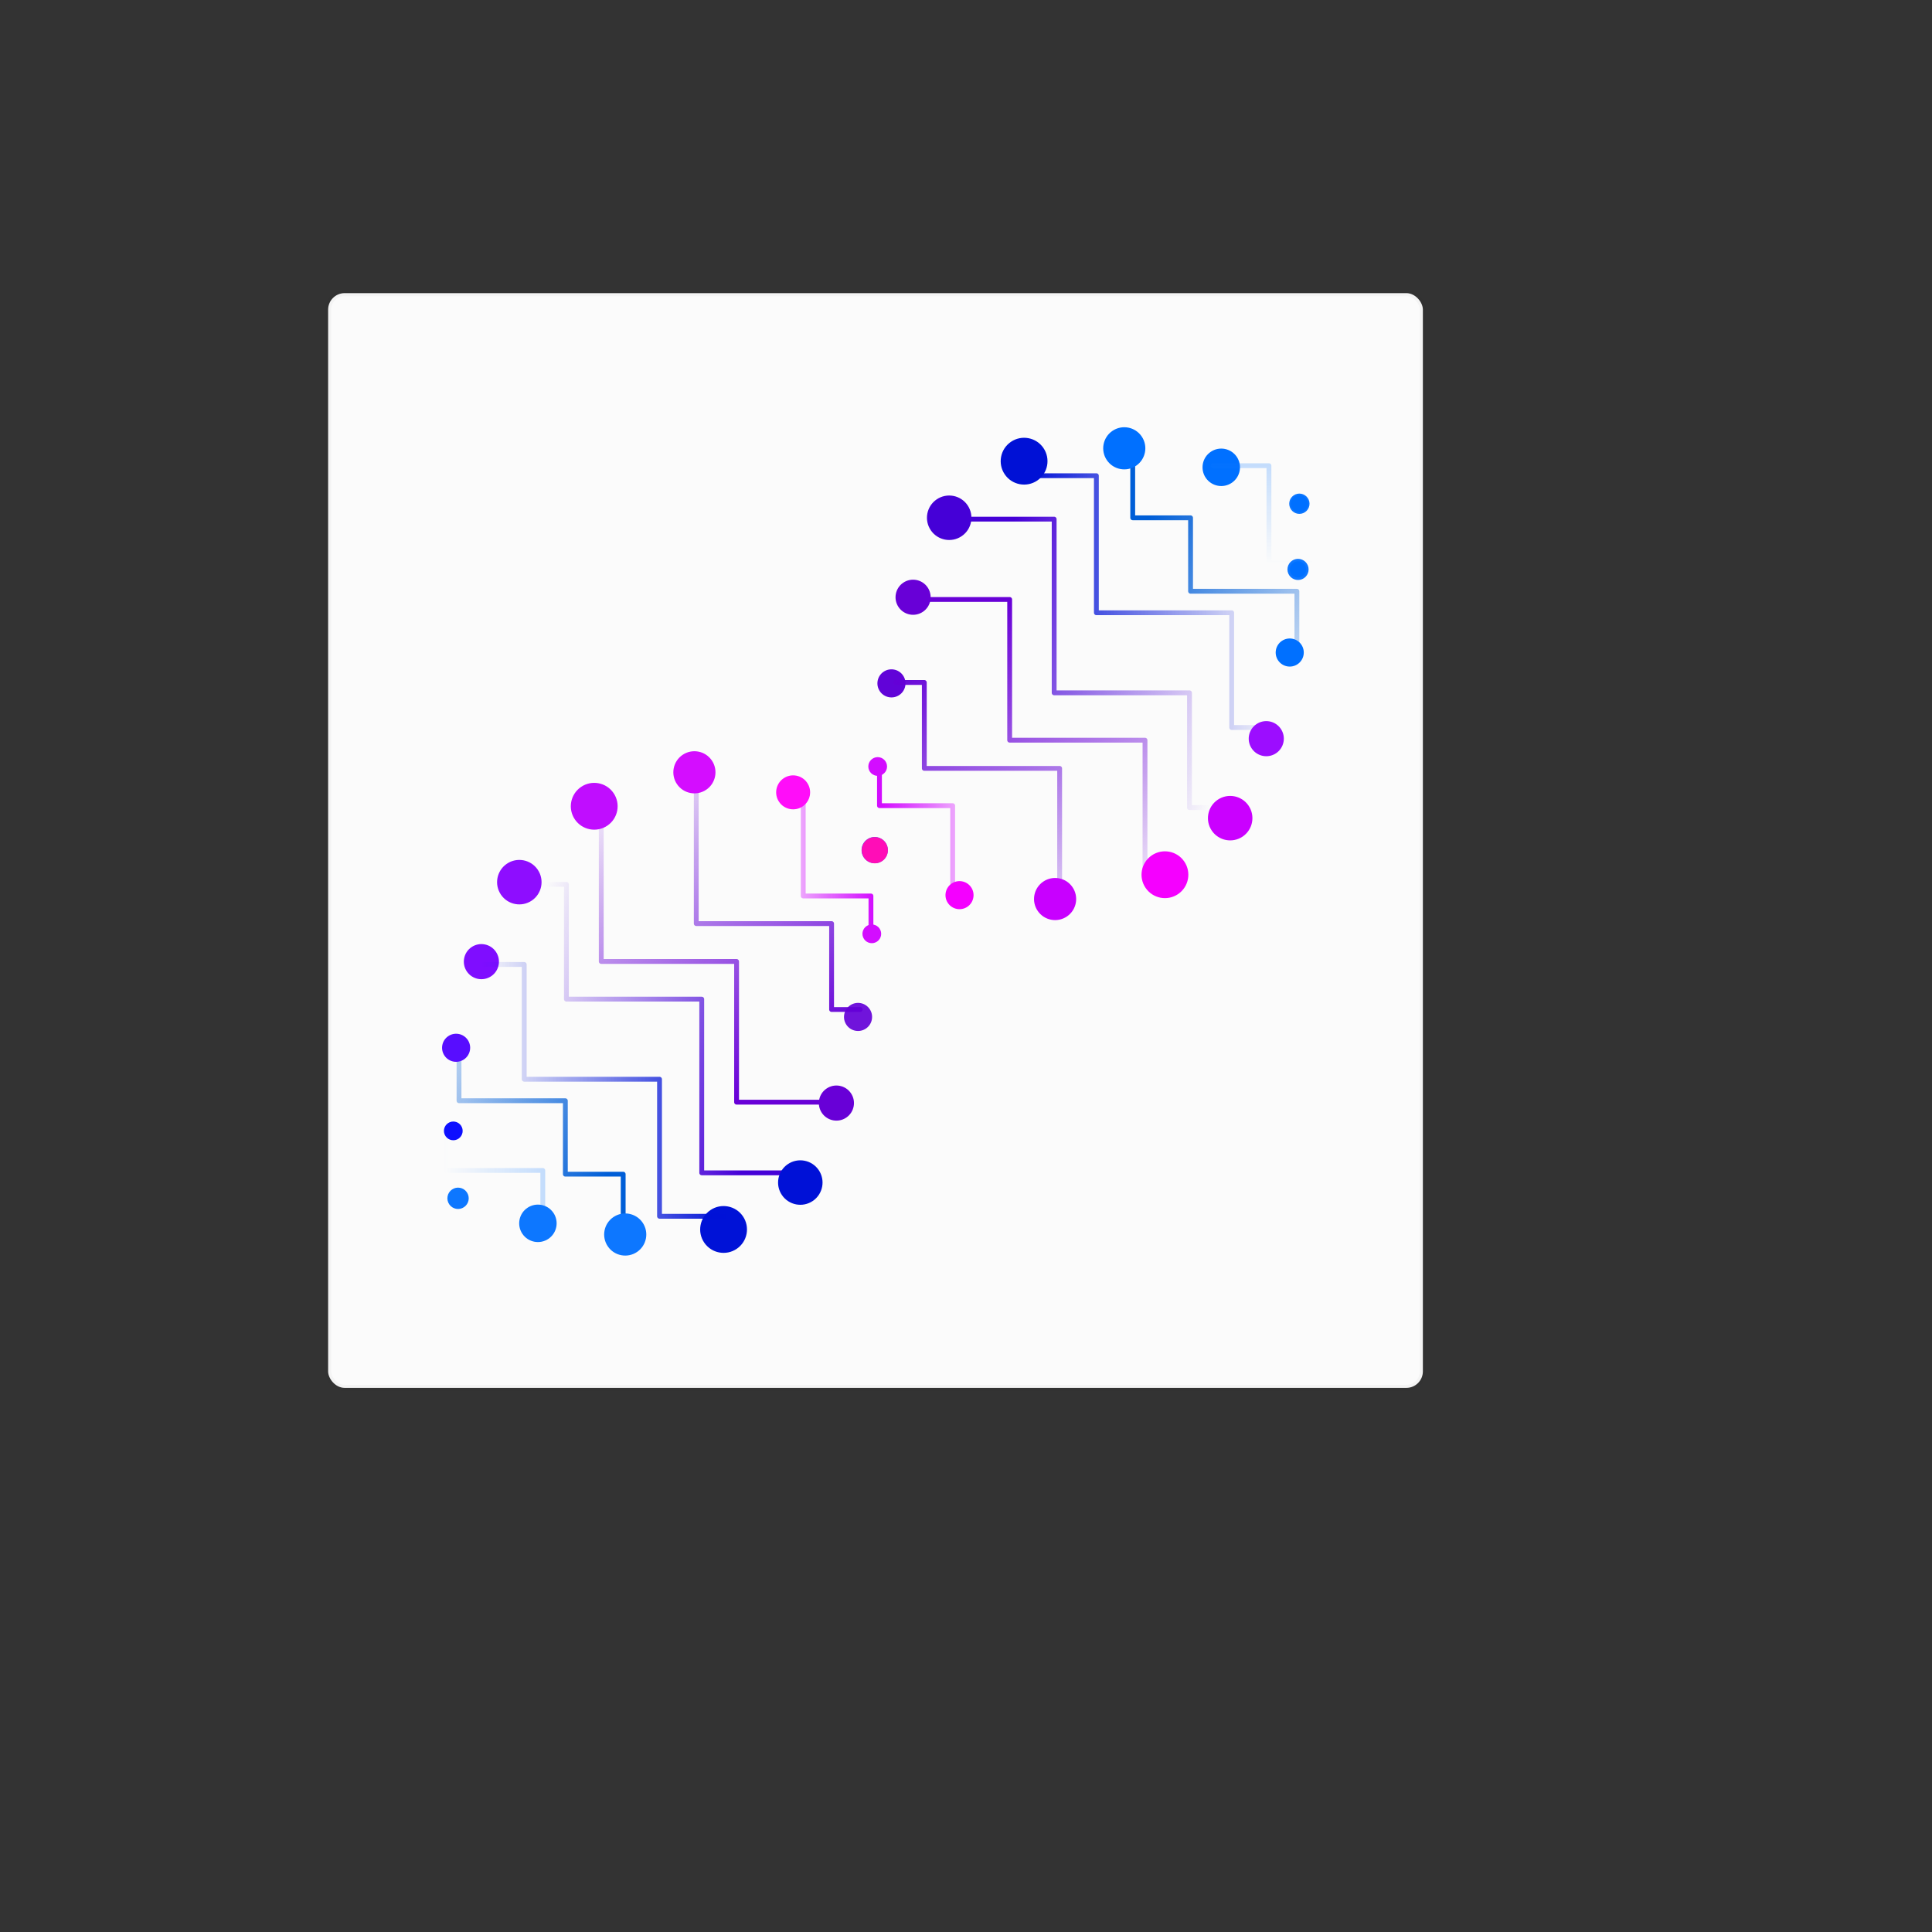 <?xml version="1.0" encoding="UTF-8" standalone="no"?>
<svg
   id="svg"
   version="1.1"
   width="400"
   height="400"
   viewBox="0, 0, 400,400"
   sodipodi:docname="helix2-logo.svg"
   inkscape:version="1.1-dev (b39e6d56, 2020-09-19)"
   inkscape:export-filename="/Users/avneetsingh/Documents/sshmatrix/buidl/helix-coupler/resources/helix2-logo-small.png"
   inkscape:export-xdpi="126.35773"
   inkscape:export-ydpi="126.35773"
   xmlns:inkscape="http://www.inkscape.org/namespaces/inkscape"
   xmlns:sodipodi="http://sodipodi.sourceforge.net/DTD/sodipodi-0.dtd"
   xmlns:xlink="http://www.w3.org/1999/xlink"
   xmlns="http://www.w3.org/2000/svg"
   xmlns:svg="http://www.w3.org/2000/svg">
  <rect x="0" y="0" width="400" height="400" fill="#333333" stroke="none"/>
  <defs
     id="defs1252">
    <linearGradient
       inkscape:collect="always"
       id="linearGradient2321">
      <stop
         style="stop-color:#d30dff;stop-opacity:0;"
         offset="0"
         id="stop2319" />
      <stop
         style="stop-color:#d30dff;stop-opacity:1;"
         offset="1"
         id="stop2317" />
    </linearGradient>
    <linearGradient
       inkscape:collect="always"
       id="linearGradient2290">
      <stop
         style="stop-color:#6400d7;stop-opacity:0;"
         offset="0"
         id="stop2288" />
      <stop
         style="stop-color:#6400d7;stop-opacity:1;"
         offset="1"
         id="stop2286" />
    </linearGradient>
    <linearGradient
       inkscape:collect="always"
       id="linearGradient2270">
      <stop
         style="stop-color:#6800d7;stop-opacity:0;"
         offset="0"
         id="stop2268" />
      <stop
         style="stop-color:#6800d7;stop-opacity:1;"
         offset="1"
         id="stop2266" />
    </linearGradient>
    <linearGradient
       inkscape:collect="always"
       id="linearGradient2260">
      <stop
         style="stop-color:#4500d7;stop-opacity:0;"
         offset="0"
         id="stop2258" />
      <stop
         style="stop-color:#4500d7;stop-opacity:1;"
         offset="1"
         id="stop2256" />
    </linearGradient>
    <linearGradient
       inkscape:collect="always"
       id="linearGradient2209">
      <stop
         style="stop-color:#0011d7;stop-opacity:0;"
         offset="0"
         id="stop2207" />
      <stop
         style="stop-color:#0011d7;stop-opacity:1;"
         offset="1"
         id="stop2205" />
    </linearGradient>
    <linearGradient
       inkscape:collect="always"
       id="linearGradient2059">
      <stop
         style="stop-color:#005ed7;stop-opacity:0;"
         offset="0"
         id="stop2057" />
      <stop
         style="stop-color:#005ed7;stop-opacity:1;"
         offset="1"
         id="stop2055" />
    </linearGradient>
    <linearGradient
       inkscape:collect="always"
       id="linearGradient1890">
      <stop
         style="stop-color:#0d77ff;stop-opacity:1;"
         offset="0"
         id="stop1886" />
      <stop
         style="stop-color:#0d77ff;stop-opacity:0;"
         offset="1"
         id="stop1888" />
    </linearGradient>
    <linearGradient
       inkscape:collect="always"
       id="linearGradient1805">
      <stop
         style="stop-color:#0d77ff;stop-opacity:1;"
         offset="0"
         id="stop1801" />
      <stop
         style="stop-color:#0d77ff;stop-opacity:0;"
         offset="1"
         id="stop1803" />
    </linearGradient>
    <linearGradient
       inkscape:collect="always"
       id="linearGradient1764">
      <stop
         style="stop-color:#0d77ff;stop-opacity:0;"
         offset="0"
         id="stop1762" />
      <stop
         style="stop-color:#0d77ff;stop-opacity:1;"
         offset="1"
         id="stop1760" />
    </linearGradient>
    <linearGradient
       inkscape:collect="always"
       xlink:href="#linearGradient1805"
       id="linearGradient1829"
       gradientUnits="userSpaceOnUse"
       x1="180.673"
       y1="139.478"
       x2="271.47"
       y2="139.478"
       gradientTransform="matrix(0.618,0,0,0.618,61.619,92.839)" />
    <linearGradient
       inkscape:collect="always"
       xlink:href="#linearGradient1764"
       id="linearGradient1831"
       gradientUnits="userSpaceOnUse"
       x1="91.905"
       y1="213.308"
       x2="180.744"
       y2="213.308" />
    <linearGradient
       inkscape:collect="always"
       xlink:href="#linearGradient1890"
       id="linearGradient1896"
       gradientUnits="userSpaceOnUse"
       x1="75.432"
       y1="168.038"
       x2="79.755"
       y2="171.318"
       gradientTransform="matrix(0.701,0,0,0.701,16.703,-75.829)" />
    <linearGradient
       inkscape:collect="always"
       xlink:href="#linearGradient1805"
       id="linearGradient1947"
       gradientUnits="userSpaceOnUse"
       x1="180.673"
       y1="139.478"
       x2="271.47"
       y2="139.478"
       gradientTransform="translate(0.624,0.427)" />
    <linearGradient
       inkscape:collect="always"
       xlink:href="#linearGradient2059"
       id="linearGradient2061"
       x1="81.443"
       y1="211.687"
       x2="129.4"
       y2="235.85"
       gradientUnits="userSpaceOnUse" />
    <linearGradient
       inkscape:collect="always"
       xlink:href="#linearGradient2209"
       id="linearGradient2211"
       x1="99.517"
       y1="225.748"
       x2="150.526"
       y2="225.748"
       gradientUnits="userSpaceOnUse" />
    <linearGradient
       inkscape:collect="always"
       xlink:href="#linearGradient2260"
       id="linearGradient2262"
       x1="109.244"
       y1="194.176"
       x2="163.802"
       y2="212.961"
       gradientUnits="userSpaceOnUse" />
    <linearGradient
       inkscape:collect="always"
       xlink:href="#linearGradient2270"
       id="linearGradient2272"
       x1="121.072"
       y1="162.856"
       x2="164.444"
       y2="218.328"
       gradientUnits="userSpaceOnUse" />
    <linearGradient
       inkscape:collect="always"
       xlink:href="#linearGradient2290"
       id="linearGradient2292"
       x1="143.079"
       y1="146.171"
       x2="183.182"
       y2="208.525"
       gradientUnits="userSpaceOnUse" />
    <linearGradient
       inkscape:collect="always"
       xlink:href="#linearGradient2321"
       id="linearGradient2323"
       x1="157.237"
       y1="179.023"
       x2="180.821"
       y2="179.023"
       gradientUnits="userSpaceOnUse" />
    <linearGradient
       inkscape:collect="always"
       xlink:href="#linearGradient2059"
       id="linearGradient2425"
       gradientUnits="userSpaceOnUse"
       x1="81.443"
       y1="211.687"
       x2="129.4"
       y2="235.85" />
    <linearGradient
       inkscape:collect="always"
       xlink:href="#linearGradient1764"
       id="linearGradient2427"
       gradientUnits="userSpaceOnUse"
       x1="91.905"
       y1="213.308"
       x2="180.744"
       y2="213.308"
       gradientTransform="matrix(0,1,1,0,-141.51,141.51)" />
    <linearGradient
       inkscape:collect="always"
       xlink:href="#linearGradient2209"
       id="linearGradient2429"
       gradientUnits="userSpaceOnUse"
       x1="99.517"
       y1="225.748"
       x2="150.526"
       y2="225.748" />
    <linearGradient
       inkscape:collect="always"
       xlink:href="#linearGradient2260"
       id="linearGradient2431"
       gradientUnits="userSpaceOnUse"
       x1="109.244"
       y1="194.176"
       x2="163.802"
       y2="212.961" />
    <linearGradient
       inkscape:collect="always"
       xlink:href="#linearGradient2270"
       id="linearGradient2433"
       gradientUnits="userSpaceOnUse"
       x1="121.072"
       y1="162.856"
       x2="164.444"
       y2="218.328"
       gradientTransform="translate(2,-2)" />
    <linearGradient
       inkscape:collect="always"
       xlink:href="#linearGradient2290"
       id="linearGradient2435"
       gradientUnits="userSpaceOnUse"
       x1="143.079"
       y1="146.171"
       x2="183.182"
       y2="208.525" />
    <linearGradient
       inkscape:collect="always"
       xlink:href="#linearGradient2321"
       id="linearGradient2437"
       gradientUnits="userSpaceOnUse"
       x1="157.237"
       y1="179.023"
       x2="180.821"
       y2="179.023"
       gradientTransform="translate(0,-2)" />
  </defs>
  <sodipodi:namedview
     pagecolor="#ffffff"
     bordercolor="#666666"
     borderopacity="1"
     objecttolerance="10"
     gridtolerance="10"
     guidetolerance="10"
     inkscape:pageopacity="0"
     inkscape:pageshadow="2"
     inkscape:window-width="1367"
     inkscape:window-height="805"
     id="namedview1250"
     showgrid="false"
     inkscape:zoom="0.62205178"
     inkscape:cx="-121.37253"
     inkscape:cy="94.043618"
     inkscape:window-x="78"
     inkscape:window-y="25"
     inkscape:window-maximized="0"
     inkscape:current-layer="svgg" />
  <g
     id="svgg">
    <rect
       style="opacity:0.98;fill:#ffffff;fill-rule:evenodd;stroke:#000000;stroke-width:1.269;stroke-linecap:round;stroke-linejoin:round;stroke-opacity:0.028;paint-order:stroke fill markers;stop-color:#000000;fill-opacity:1"
       id="rect919"
       width="226.656"
       height="226.656"
       x="67.935"
       y="60.69"
       rx="3.422" />
    <g
       id="g969">
      <circle
         style="fill:#0012d7;fill-opacity:1;fill-rule:evenodd;stroke:none;stroke-width:0.5;stroke-linecap:round;stroke-linejoin:round;stroke-miterlimit:4;stroke-dasharray:none;paint-order:stroke fill markers;stop-color:#000000"
         id="path841-6-9"
         cx="19.893"
         cy="-294.688"
         r="4.846"
         transform="rotate(145.66)" />
      <circle
         style="fill:#6800d7;fill-opacity:1;fill-rule:evenodd;stroke:none;stroke-width:0.5;stroke-linecap:round;stroke-linejoin:round;stroke-miterlimit:4;stroke-dasharray:none;paint-order:stroke fill markers;stop-color:#000000"
         id="path841-2-2"
         cx="-14.158"
         cy="-286.26"
         r="3.635"
         transform="rotate(145.66)" />
      <circle
         style="fill:#6400d8;fill-opacity:0.937;fill-rule:evenodd;stroke:none;stroke-width:0.5;stroke-linecap:round;stroke-linejoin:round;stroke-miterlimit:4;stroke-dasharray:none;paint-order:stroke fill markers;stop-color:#000000;opacity:0.98"
         id="path841-9-9"
         cx="-27.916"
         cy="-274.061"
         r="2.908"
         transform="rotate(145.66)" />
      <circle
         style="fill:#0d77ff;fill-opacity:1;fill-rule:evenodd;stroke:none;stroke-width:0.5;stroke-linecap:round;stroke-linejoin:round;stroke-miterlimit:4;stroke-dasharray:none;paint-order:stroke fill markers;stop-color:#000000"
         id="path841-28-3"
         cx="50.918"
         cy="-271.956"
         r="3.877"
         transform="rotate(145.66)" />
      <circle
         style="fill:url(#linearGradient1896);fill-opacity:1;fill-rule:evenodd;stroke:none;stroke-width:0.351;stroke-linecap:round;stroke-linejoin:round;stroke-miterlimit:4;stroke-dasharray:none;paint-order:stroke fill markers;stop-color:#000000"
         id="path841-7-2"
         cx="61.646"
         cy="-258.351"
         transform="rotate(145.66)"
         r="2.209" />
      <circle
         style="fill:#8e0dff;fill-opacity:1;fill-rule:evenodd;stroke:none;stroke-width:0.5;stroke-linecap:round;stroke-linejoin:round;stroke-miterlimit:4;stroke-dasharray:none;paint-order:stroke fill markers;stop-color:#000000"
         id="path841"
         cx="-14.249"
         cy="211.461"
         r="4.604"
         transform="rotate(-34.34)" />
      <circle
         style="fill:#7f0dff;fill-opacity:1;fill-rule:evenodd;stroke:none;stroke-width:0.5;stroke-linecap:round;stroke-linejoin:round;stroke-miterlimit:4;stroke-dasharray:none;paint-order:stroke fill markers;stop-color:#000000"
         id="path841-2"
         cx="-30.017"
         cy="220.619"
         r="3.635"
         transform="rotate(-34.34)" />
      <circle
         style="fill:#0d0fff;fill-opacity:1;fill-rule:evenodd;stroke:none;stroke-width:0.5;stroke-linecap:round;stroke-linejoin:round;stroke-miterlimit:4;stroke-dasharray:none;paint-order:stroke fill markers;stop-color:#000000"
         id="path841-26"
         cx="-54.586"
         cy="246.272"
         r="1.939"
         transform="rotate(-34.34)" />
      <circle
         style="fill:#0d77ff;fill-opacity:1;fill-rule:evenodd;stroke:none;stroke-width:0.5;stroke-linecap:round;stroke-linejoin:round;stroke-miterlimit:4;stroke-dasharray:none;paint-order:stroke fill markers;stop-color:#000000"
         id="path841-7"
         cx="50.246"
         cy="247.486"
         r="2.717"
         transform="rotate(-34.34)" />
      <circle
         style="fill:#d30dff;fill-opacity:1;fill-rule:evenodd;stroke:none;stroke-width:0.5;stroke-linecap:round;stroke-linejoin:round;stroke-miterlimit:4;stroke-dasharray:none;paint-order:stroke fill markers;stop-color:#000000"
         id="path841-26-3-6"
         cx="60.524"
         cy="233.541"
         r="1.939"
         transform="rotate(-34.34)" />
      <circle
         style="fill:#ff0db7;fill-opacity:1;fill-rule:evenodd;stroke:none;stroke-width:0.5;stroke-linecap:round;stroke-linejoin:round;stroke-miterlimit:4;stroke-dasharray:none;paint-order:stroke fill markers;stop-color:#000000"
         id="path841-7-28"
         cx="-50.255"
         cy="-247.515"
         r="2.717"
         transform="rotate(145.66)" />
      <circle
         style="fill:#6800d7;fill-opacity:1;fill-rule:evenodd;stroke:none;stroke-width:0.5;stroke-linecap:round;stroke-linejoin:round;stroke-miterlimit:4;stroke-dasharray:none;paint-order:stroke fill markers;stop-color:#000000"
         id="path841-2-2-2"
         cx="86.343"
         cy="208.742"
         r="3.635"
         transform="rotate(-34.34)" />
      <circle
         style="fill:#6103d8;fill-opacity:1;fill-rule:evenodd;stroke:none;stroke-width:0.5;stroke-linecap:round;stroke-linejoin:round;stroke-miterlimit:4;stroke-dasharray:none;paint-order:stroke fill markers;stop-color:#000000"
         id="path841-9-9-0"
         cx="72.585"
         cy="220.94"
         r="2.908"
         transform="rotate(-34.34)" />
      <circle
         style="fill:#0070ff;fill-opacity:1;fill-rule:evenodd;stroke:none;stroke-width:0.5;stroke-linecap:round;stroke-linejoin:round;stroke-miterlimit:4;stroke-dasharray:none;paint-order:stroke fill markers;stop-color:#000000"
         id="path841-28-3-4"
         cx="154.199"
         cy="222.522"
         r="3.877"
         transform="rotate(-34.34)" />
      <circle
         style="fill:#0070ff;fill-opacity:1;fill-rule:evenodd;stroke:url(#linearGradient1829);stroke-width:0.309;stroke-linecap:round;stroke-linejoin:round;stroke-miterlimit:4;stroke-dasharray:none;paint-order:stroke fill markers;stop-color:#000000"
         id="path841-7-2-0"
         cx="163.3"
         cy="237.872"
         r="1.946"
         transform="rotate(-34.34)" />
      <circle
         style="fill:#0070ff;fill-opacity:1;fill-rule:evenodd;stroke:url(#linearGradient1947);stroke-width:0.5;stroke-linecap:round;stroke-linejoin:round;stroke-miterlimit:4;stroke-dasharray:none;paint-order:stroke fill markers;stop-color:#000000"
         id="path841-26-6"
         cx="-155.399"
         cy="-248.943"
         r="1.939"
         transform="rotate(145.66)" />
      <g
         id="g2334">
        <path
           style="fill:none;stroke:url(#linearGradient2061);stroke-width:1px;stroke-linecap:round;stroke-linejoin:round;stroke-opacity:1"
           d="m 95.034,216.427 v 11.468 h 22.015 v 15.204 h 11.975 v 12.174"
           id="path1716"
           sodipodi:nodetypes="cccccc" />
        <path
           style="fill:none;stroke:url(#linearGradient1831);stroke-width:1px;stroke-linecap:round;stroke-linejoin:round;stroke-opacity:1"
           d="m 92.259,233.769 v 8.562 h 20.117 v 11.554"
           id="path1707"
           sodipodi:nodetypes="cccc" />
        <path
           style="fill:none;stroke:url(#linearGradient2211);stroke-width:1px;stroke-linecap:round;stroke-linejoin:round;stroke-opacity:1;fill-opacity:1"
           d="m 150.026,251.817 h -13.478 v -28.374 h -28.019 v -23.763 h -8.512"
           id="path2187"
           sodipodi:nodetypes="cccccc" />
        <path
           style="fill:none;fill-opacity:1;stroke:url(#linearGradient2262);stroke-width:1px;stroke-linecap:round;stroke-linejoin:round;stroke-opacity:1"
           d="M 163.302,242.823 H 145.288 V 206.861 H 117.269 V 183.098 h -5.49"
           id="path2187-6"
           sodipodi:nodetypes="cccccc" />
        <path
           style="fill:none;fill-opacity:1;stroke:url(#linearGradient2272);stroke-width:1px;stroke-linecap:round;stroke-linejoin:round;stroke-opacity:1"
           d="m 169.757,228.193 h -17.256 v -29.133 h -28.019 v -27.541"
           id="path2187-1"
           sodipodi:nodetypes="ccccc" />
        <path
           style="fill:none;fill-opacity:1;stroke:url(#linearGradient2292);stroke-width:1px;stroke-linecap:round;stroke-linejoin:round;stroke-opacity:1"
           d="m 178.091,209.007 h -5.919 v -17.789 h -28.019 v -27.167"
           id="path2187-2"
           sodipodi:nodetypes="ccccc" />
        <path
           style="fill:none;stroke:url(#linearGradient2323);stroke-width:1px;stroke-linecap:round;stroke-linejoin:round;stroke-opacity:1"
           d="m 166.299,165.387 v 20.117 h 14.022 v 7.156"
           id="path1707-0"
           sodipodi:nodetypes="cccc" />
      </g>
      <g
         id="g2334-8"
         transform="rotate(180,181.771,175.153)">
        <path
           style="fill:none;stroke:url(#linearGradient2425);stroke-width:1px;stroke-linecap:round;stroke-linejoin:round;stroke-opacity:1"
           d="m 95.034,216.427 v 11.468 h 22.015 v 15.204 h 11.975 v 12.174"
           id="path1716-6"
           sodipodi:nodetypes="cccccc" />
        <path
           style="fill:none;stroke:url(#linearGradient2427);stroke-width:1px;stroke-linecap:round;stroke-linejoin:round;stroke-opacity:1"
           d="m 92.259,233.769 h 8.562 v 20.117 h 11.554"
           id="path1707-6"
           sodipodi:nodetypes="cccc" />
        <path
           style="fill:none;fill-opacity:1;stroke:url(#linearGradient2429);stroke-width:1px;stroke-linecap:round;stroke-linejoin:round;stroke-opacity:1"
           d="m 150.026,251.817 h -13.478 v -28.374 h -28.019 v -23.763 h -8.512"
           id="path2187-8"
           sodipodi:nodetypes="cccccc" />
        <path
           style="fill:none;fill-opacity:1;stroke:url(#linearGradient2431);stroke-width:1px;stroke-linecap:round;stroke-linejoin:round;stroke-opacity:1"
           d="M 163.302,242.823 H 145.288 V 206.861 H 117.269 V 183.098 h -5.49"
           id="path2187-6-0"
           sodipodi:nodetypes="cccccc" />
        <path
           style="fill:none;fill-opacity:1;stroke:url(#linearGradient2433);stroke-width:1px;stroke-linecap:round;stroke-linejoin:round;stroke-opacity:1"
           d="m 171.757,226.193 h -17.256 v -29.133 h -28.019 v -27.541"
           id="path2187-1-2"
           sodipodi:nodetypes="ccccc" />
        <path
           style="fill:none;fill-opacity:1;stroke:url(#linearGradient2435);stroke-width:1px;stroke-linecap:round;stroke-linejoin:round;stroke-opacity:1"
           d="m 178.091,209.007 h -5.919 v -17.789 h -28.019 v -23.388"
           id="path2187-2-5"
           sodipodi:nodetypes="ccccc" />
        <path
           style="fill:none;stroke:url(#linearGradient2437);stroke-width:1px;stroke-linecap:round;stroke-linejoin:round;stroke-opacity:1"
           d="m 166.299,166.412 v 17.091 h 15.156 v 7.156"
           id="path1707-0-0"
           sodipodi:nodetypes="cccc" />
      </g>
      <circle
         style="fill:#9c0dff;fill-opacity:1;fill-rule:evenodd;stroke:none;stroke-width:0.5;stroke-linecap:round;stroke-linejoin:round;stroke-miterlimit:4;stroke-dasharray:none;paint-order:stroke fill markers;stop-color:#000000"
         id="path841-2-9"
         cx="-130.204"
         cy="-274.168"
         r="3.635"
         transform="rotate(145.66)" />
      <circle
         style="fill:#ca00ff;fill-opacity:1;fill-rule:evenodd;stroke:none;stroke-width:0.5;stroke-linecap:round;stroke-linejoin:round;stroke-miterlimit:4;stroke-dasharray:none;paint-order:stroke fill markers;stop-color:#000000"
         id="path841-8"
         cx="-114.75"
         cy="-283.54"
         r="4.604"
         transform="rotate(145.66)" />
      <circle
         style="fill:#f500ff;fill-opacity:1;fill-rule:evenodd;stroke:none;stroke-width:0.5;stroke-linecap:round;stroke-linejoin:round;stroke-miterlimit:4;stroke-dasharray:none;paint-order:stroke fill markers;stop-color:#000000"
         id="path841-6-5"
         cx="-96.989"
         cy="-285.591"
         r="4.846"
         transform="rotate(145.66)" />
      <circle
         style="fill:#c800ff;fill-opacity:1;fill-rule:evenodd;stroke:none;stroke-width:0.5;stroke-linecap:round;stroke-linejoin:round;stroke-miterlimit:4;stroke-dasharray:none;paint-order:stroke fill markers;stop-color:#000000"
         id="path841-95-5"
         cx="-75.373"
         cy="-276.919"
         r="4.362"
         transform="rotate(145.66)" />
      <circle
         style="fill:#4500d7;fill-opacity:1;fill-rule:evenodd;stroke:none;stroke-width:0.5;stroke-linecap:round;stroke-linejoin:round;stroke-miterlimit:4;stroke-dasharray:none;paint-order:stroke fill markers;stop-color:#000000;stroke-opacity:1"
         id="path841-0-7"
         cx="101.797"
         cy="199.37"
         r="4.604"
         transform="rotate(-34.34)" />
      <circle
         style="fill:#0011d6;fill-opacity:1;fill-rule:evenodd;stroke:none;stroke-width:0.5;stroke-linecap:round;stroke-linejoin:round;stroke-miterlimit:4;stroke-dasharray:none;paint-order:stroke fill markers;stop-color:#000000"
         id="path841-6-9-5"
         cx="121.21"
         cy="198.447"
         r="4.846"
         transform="rotate(-34.34)" />
      <circle
         style="fill:#0070ff;fill-opacity:1;fill-rule:evenodd;stroke:none;stroke-width:0.5;stroke-linecap:round;stroke-linejoin:round;stroke-miterlimit:4;stroke-dasharray:none;paint-order:stroke fill markers;stop-color:#000000"
         id="path841-95-1-1"
         cx="139.84"
         cy="207.945"
         r="4.362"
         transform="rotate(-34.34)" />
      <circle
         style="fill:#0d77ff;fill-opacity:1;fill-rule:evenodd;stroke:none;stroke-width:0.5;stroke-linecap:round;stroke-linejoin:round;stroke-miterlimit:4;stroke-dasharray:none;paint-order:stroke fill markers;stop-color:#000000"
         id="path841-95-1"
         cx="37.296"
         cy="-284.066"
         r="4.362"
         transform="rotate(145.66)" />
      <circle
         style="fill:#580dff;fill-opacity:1;fill-rule:evenodd;stroke:none;stroke-width:0.5;stroke-linecap:round;stroke-linejoin:round;stroke-miterlimit:4;stroke-dasharray:none;paint-order:stroke fill markers;stop-color:#000000"
         id="path841-9"
         cx="-44.397"
         cy="232.392"
         r="2.908"
         transform="rotate(-34.34)" />
      <circle
         style="fill:#ff0df9;fill-opacity:1;fill-rule:evenodd;stroke:none;stroke-width:0.5;stroke-linecap:round;stroke-linejoin:round;stroke-miterlimit:4;stroke-dasharray:none;paint-order:stroke fill markers;stop-color:#000000"
         id="path841-28"
         cx="43.05"
         cy="228.086"
         r="3.516"
         transform="rotate(-34.34)" />
      <circle
         style="fill:#d40dff;fill-opacity:1;fill-rule:evenodd;stroke:none;stroke-width:0.5;stroke-linecap:round;stroke-linejoin:round;stroke-miterlimit:4;stroke-dasharray:none;paint-order:stroke fill markers;stop-color:#000000"
         id="path841-95"
         cx="28.513"
         cy="213.128"
         r="4.362"
         transform="rotate(-34.34)" />
      <circle
         style="fill:#c00dff;fill-opacity:1;fill-rule:evenodd;stroke:none;stroke-width:0.5;stroke-linecap:round;stroke-linejoin:round;stroke-miterlimit:4;stroke-dasharray:none;paint-order:stroke fill markers;stop-color:#000000"
         id="path841-6"
         cx="7.42"
         cy="207.235"
         r="4.846"
         transform="rotate(-34.34)" />
      <circle
         style="fill:#f400ff;fill-opacity:1;fill-rule:evenodd;stroke:none;stroke-width:0.413;stroke-linecap:round;stroke-linejoin:round;stroke-miterlimit:4;stroke-dasharray:none;stroke-opacity:1;paint-order:stroke fill markers;stop-color:#000000"
         id="path841-28-8"
         cx="-59.487"
         cy="-265.093"
         r="2.906"
         transform="rotate(145.66)" />
      <circle
         style="fill:#d30dff;fill-opacity:1;fill-rule:evenodd;stroke:none;stroke-width:0.5;stroke-linecap:round;stroke-linejoin:round;stroke-miterlimit:4;stroke-dasharray:none;paint-order:stroke fill markers;stop-color:#000000"
         id="path841-26-3"
         cx="-39.977"
         cy="-261.461"
         r="1.939"
         transform="rotate(145.66)" />
      <circle
         style="fill:#0011d7;fill-opacity:1;fill-rule:evenodd;stroke:none;stroke-width:0.5;stroke-linecap:round;stroke-linejoin:round;stroke-miterlimit:4;stroke-dasharray:none;paint-order:stroke fill markers;stop-color:#000000"
         id="path841-0"
         cx="1.296"
         cy="-295.631"
         r="4.604"
         transform="rotate(145.66)" />
      <circle
         style="fill:#0070ff;fill-opacity:1;fill-rule:evenodd;stroke:none;stroke-width:0.5;stroke-linecap:round;stroke-linejoin:round;stroke-miterlimit:4;stroke-dasharray:none;stroke-opacity:1;paint-order:stroke fill markers;stop-color:#000000"
         id="path841-9-6"
         cx="-144.274"
         cy="-262.183"
         r="2.908"
         transform="rotate(145.66)" />
    </g>
  </g>
</svg>
